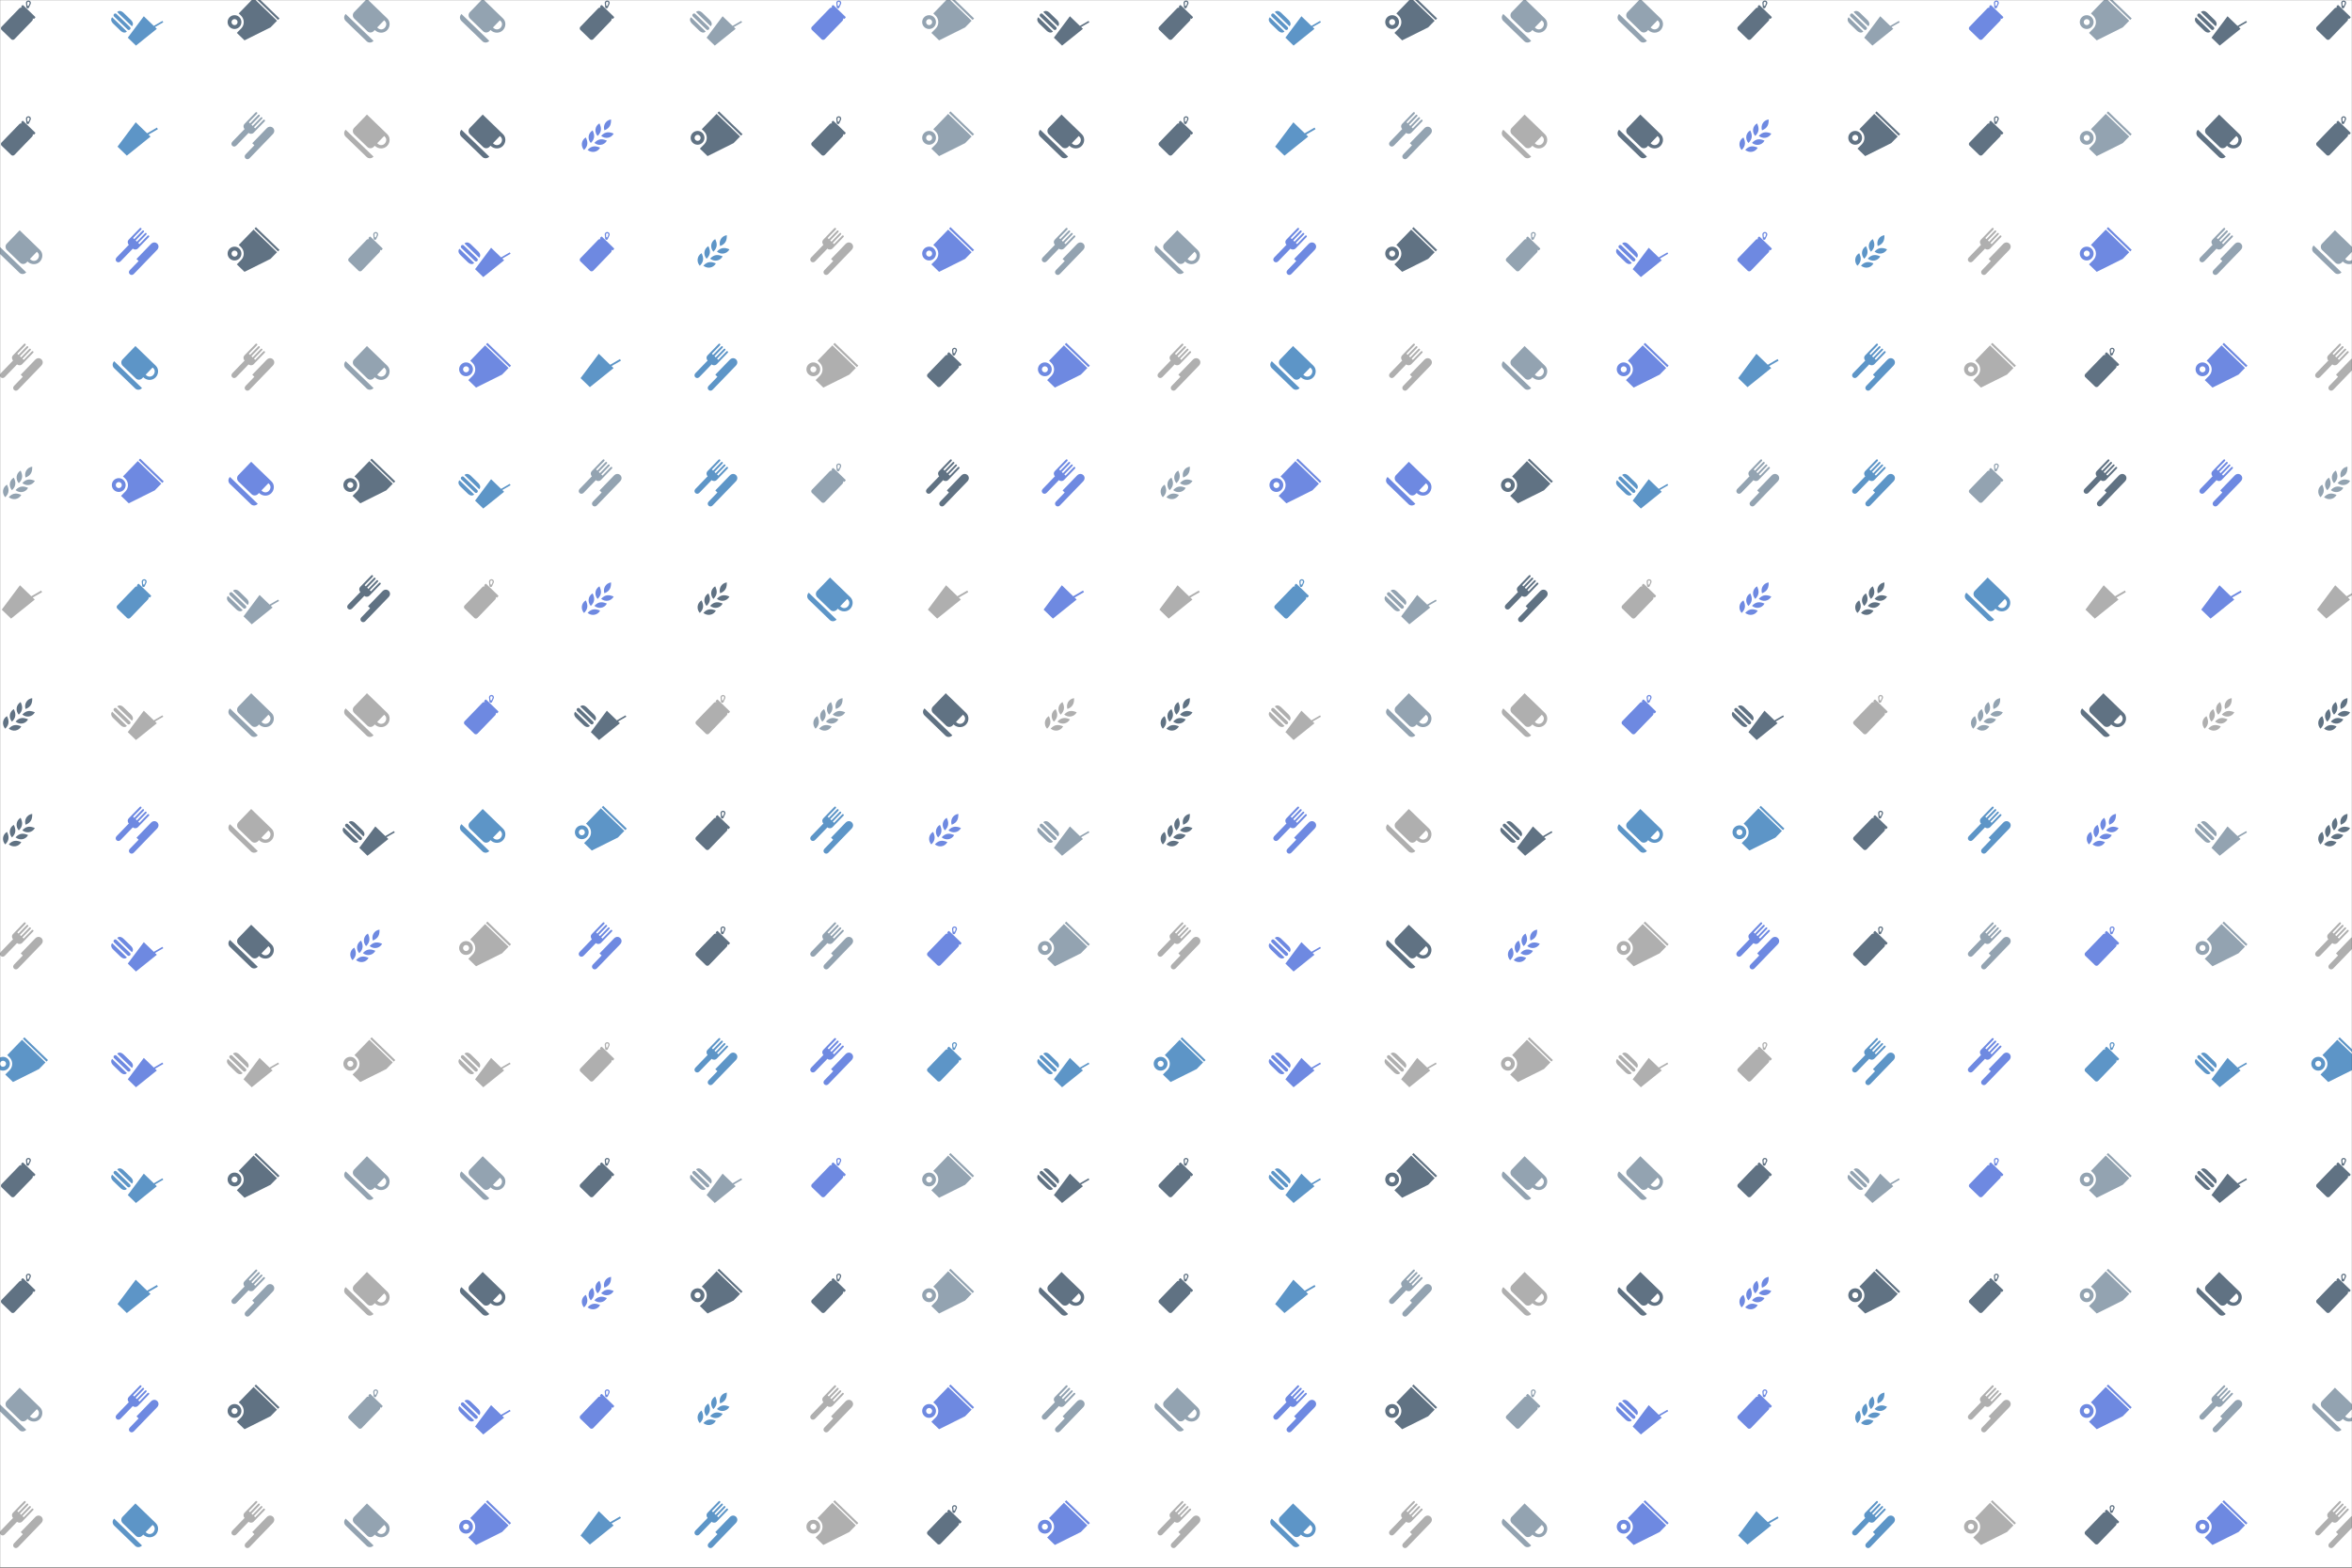 <svg xmlns="http://www.w3.org/2000/svg" version="1.1" xmlns:xlink="http://www.w3.org/1999/xlink" xmlns:svgjs="http://svgjs.com/svgjs" width="1920" height="1280" preserveAspectRatio="none" viewBox="0 0 1920 1280"><rect x="0" y="0" width="1920" height="1280" fill="#333333" stroke="none"/><g mask="url(&quot;#SvgjsMask2010&quot;)" fill="none"><rect width="1920" height="1280" x="0" y="0" fill="rgba(255, 255, 255, 1)"></rect><use xlink:href="#SvgjsG2018" transform="translate(0, 0)" fill="rgba(147, 163, 177, 1)"></use><use xlink:href="#SvgjsG2018" transform="translate(0, 945)" fill="rgba(96, 114, 131, 1)"></use><use xlink:href="#SvgjsG2018" transform="translate(945, 0)" fill="rgba(96, 114, 131, 1)"></use><use xlink:href="#SvgjsG2018" transform="translate(945, 945)" fill="rgba(110, 137, 225, 1)"></use><use xlink:href="#SvgjsG2018" transform="translate(1890, 0)" fill="rgba(96, 114, 131, 1)"></use><use xlink:href="#SvgjsG2018" transform="translate(1890, 945)" fill="rgba(147, 163, 177, 1)"></use></g><defs><mask id="SvgjsMask2010"><rect width="1920" height="1280" fill="#ffffff"></rect></mask><g id="SvgjsG2011"><path d="M10.62 2.04a0.29 0.29 0 0 0 0.08 0.18c0.12 0.11 0.3 0.11 0.42 0 0.04-0.04 0.06-0.08 0.07-0.13l0.3-0.78a0.47 0.47 0 0 0-0.12-0.48 0.47 0.47 0 0 0-0.8 0.34L10.61 2.04z m0.67 0.85c-0.02 0.07-0.06 0.13-0.11 0.18-0.21 0.22-0.56 0.22-0.77 0.02-0.08-0.08-0.13-0.17-0.15-0.28l-0.18-1.69a0.97 0.97 0 0 1 0.27-0.61c0.37-0.38 0.98-0.4 1.36-0.04 0.28 0.27 0.36 0.69 0.22 1.04L11.29 2.89zM13.64 6.51a0.29 0.29 0 0 1 0.01 0.4l-0.31 0.33c-0.11 0.12-0.3 0.12-0.41 0.01l-0.19-0.2c0.09 0.37 0.01 0.78-0.27 1.08l-6.83 7.08c-0.35 0.36-0.92 0.38-1.28 0.04L0.64 11.66A0.91 0.91 0 0 1 0.63 10.38l6.84-7.08c0.29-0.3 0.7-0.39 1.06-0.31l-0.19-0.18a0.28 0.28 0 0 1-0.01-0.4L8.64 2.08c0.11-0.11 0.29-0.12 0.41-0.01L13.64 6.51z" fill-rule="evenodd"></path></g><g id="SvgjsG2012"><path d="M10.2 15.89L-0.62 5.44c-0.93 0.96-0.62 2.11-0.04 2.68l8.19 7.91c0.7 0.68 1.85 0.72 2.67-0.14zM15.54 7.17L7.64-0.46l-5 5.19c-0.68 0.7-0.61 1.84 0.04 2.48l5.12 4.94c0.74 0.72 1.84 0.58 2.46-0.05L10.68 11.67c1.46 1.41 3.58 1.34 4.82 0.05 1.26-1.31 1.26-3.38 0.04-4.54z m-0.97 3.65c-0.72 0.75-1.96 0.93-2.94-0.14L14.33 7.89l0.27 0.26 0 0c1 0.97 0.41 2.22-0.04 2.68l0.01-0.01z"></path></g><g id="SvgjsG2013"><path d="M8.58 6.64c-0.46 0.47-1.38 0.56-1.94 0.03l-4.75 4.91c-1.1 1.14-2.65-0.36-1.55-1.5L5.09 5.17c-0.55-0.53-0.62-1.41-0.01-2.04L9.34-1.27c0.37-0.38 0.94 0.14 0.54 0.55l-3.15 3.26 0.46 0.44L10.37-0.3c0.34-0.35 0.9 0.14 0.52 0.53l-3.16 3.27 0.48 0.46L11.38 0.68c0.36-0.37 0.89 0.12 0.5 0.51l-3.15 3.27 0.47 0.46L12.37 1.64c0.35-0.36 0.91 0.14 0.52 0.53L8.58 6.64z m7.46 0.54l-9.02 9.34c-1.07 1.11-2.61-0.4-1.55-1.5l3.41-3.53-0.82-0.8L13.66 4.89c1.69-1.75 4.06 0.55 2.38 2.29z"></path></g><g id="SvgjsG2015"><path d="M13.52 8.11l-9.22 7.41L0.68 12.02 7.76 2.55l4.42 4.27L16.01 4.61 16.37 5.23l-3.65 2.1 0.8 0.78z" fill-rule="evenodd"></path></g><g id="SvgjsG2017"><path d="M15.97 11.21l-8.12 6.52L4.67 14.65 10.9 6.32l3.89 3.75L18.15 8.13 18.47 8.67l-3.21 1.85 0.71 0.69zM6.27 10.21s1.16-0.97-0.49-2.56L3.15 5.1c-1.65-1.59-2.58-0.4-2.58-0.4l5.7 5.51zM-1.38 6.72s-1.16 0.97 0.49 2.57l2.63 2.54c1.65 1.6 2.58 0.4 2.58 0.4L-1.38 6.72z m5.96 4.74a0.68 0.68 0 0 0 0.96-0.01c0.26-0.27 0.25-0.7-0.02-0.96L0.29 5.44C0.03 5.18-0.41 5.19-0.66 5.46a0.68 0.68 0 0 0 0.01 0.96l5.23 5.04z"></path></g><g id="SvgjsG2016"><path d="M3.66 6.07c1.41 1.36 1.45 3.6 0.09 5.01l-1.7 1.71 3 2.9 10.12-5.04 2.52-2.58-9.12-8.8-5.77 5.96 0.86 0.84z" fill-rule="evenodd"></path><path d="M-0.76 6.73c1.03-1.06 2.72-1.09 3.78-0.07 1.06 1.03 1.09 2.72 0.07 3.79-1.03 1.06-2.72 1.09-3.79 0.06C-1.76 9.49-1.79 7.79-0.76 6.73z m1.12 2.69a1.16 1.16 0 1 0 1.61-1.67 1.16 1.16 0 0 0-1.61 1.67zM9.48-1.69l9.17 8.85-0.57 0.59-9.17-8.86z" fill-rule="evenodd"></path></g><g id="SvgjsG2014"><path d="M2.03 13.33C3.79 11.61 3.47 10.01 2.72 8.43c-1.86 1.14-2 3.44-0.69 4.9m7.91-7.66c2.3-0.88 2.65-2.48 2.58-4.23-2.15 0.32-3.19 2.38-2.58 4.23m-3.89 4.88c1.66-1.82 3.27-1.56 4.87-0.86-1.08 1.89-3.37 2.12-4.87 0.86m-2.64 2.74c1.66-1.82 3.27-1.56 4.87-0.87-1.07 1.89-3.37 2.12-4.87 0.87m5.27-5.47c1.66-1.82 3.27-1.56 4.88-0.87-1.08 1.9-3.37 2.12-4.88 0.87M4.67 10.6C6.43 8.88 6.12 7.27 5.36 5.7c-1.86 1.14-2 3.44-0.69 4.9m2.64-2.73C9.07 6.14 8.76 4.54 8.01 2.96c-1.86 1.14-2 3.45-0.7 4.91" fill-rule="evenodd"></path></g><g id="SvgjsG2018"><use xlink:href="#SvgjsG2011" transform="translate(0, 0) scale(2.1)" fill="rgba(96, 114, 131, 1)"></use><use xlink:href="#SvgjsG2011" transform="translate(0, 94.5) scale(2.1)" fill="rgba(96, 114, 131, 1)"></use><use xlink:href="#SvgjsG2012" transform="translate(0, 189) scale(2.1)" fill="rgba(147, 163, 177, 1)"></use><use xlink:href="#SvgjsG2013" transform="translate(0, 283.5) scale(2.1)" fill="rgba(175, 175, 175, 1)"></use><use xlink:href="#SvgjsG2014" transform="translate(0, 378) scale(2.1)" fill="rgba(147, 163, 177, 1)"></use><use xlink:href="#SvgjsG2015" transform="translate(0, 472.5) scale(2.1)" fill="rgba(175, 175, 175, 1)"></use><use xlink:href="#SvgjsG2014" transform="translate(0, 567) scale(2.1)" fill="rgba(96, 114, 131, 1)"></use><use xlink:href="#SvgjsG2014" transform="translate(0, 661.5) scale(2.1)" fill="rgba(96, 114, 131, 1)"></use><use xlink:href="#SvgjsG2013" transform="translate(0, 756) scale(2.1)" fill="rgba(175, 175, 175, 1)"></use><use xlink:href="#SvgjsG2016" transform="translate(0, 850.5) scale(2.1)" fill="rgba(93, 149, 199, 1)"></use><use xlink:href="#SvgjsG2017" transform="translate(94.5, 0) scale(2.1)" fill="rgba(93, 149, 199, 1)"></use><use xlink:href="#SvgjsG2015" transform="translate(94.5, 94.5) scale(2.1)" fill="rgba(93, 149, 199, 1)"></use><use xlink:href="#SvgjsG2013" transform="translate(94.5, 189) scale(2.1)" fill="rgba(110, 137, 225, 1)"></use><use xlink:href="#SvgjsG2012" transform="translate(94.5, 283.5) scale(2.1)" fill="rgba(93, 149, 199, 1)"></use><use xlink:href="#SvgjsG2016" transform="translate(94.5, 378) scale(2.1)" fill="rgba(110, 137, 225, 1)"></use><use xlink:href="#SvgjsG2011" transform="translate(94.5, 472.5) scale(2.1)" fill="rgba(93, 149, 199, 1)"></use><use xlink:href="#SvgjsG2017" transform="translate(94.5, 567) scale(2.1)" fill="rgba(175, 175, 175, 1)"></use><use xlink:href="#SvgjsG2013" transform="translate(94.5, 661.5) scale(2.1)" fill="rgba(110, 137, 225, 1)"></use><use xlink:href="#SvgjsG2017" transform="translate(94.5, 756) scale(2.1)" fill="rgba(110, 137, 225, 1)"></use><use xlink:href="#SvgjsG2017" transform="translate(94.5, 850.5) scale(2.1)" fill="rgba(110, 137, 225, 1)"></use><use xlink:href="#SvgjsG2016" transform="translate(189, 0) scale(2.1)" fill="rgba(96, 114, 131, 1)"></use><use xlink:href="#SvgjsG2013" transform="translate(189, 94.5) scale(2.1)" fill="rgba(147, 163, 177, 1)"></use><use xlink:href="#SvgjsG2016" transform="translate(189, 189) scale(2.1)" fill="rgba(96, 114, 131, 1)"></use><use xlink:href="#SvgjsG2013" transform="translate(189, 283.5) scale(2.1)" fill="rgba(175, 175, 175, 1)"></use><use xlink:href="#SvgjsG2012" transform="translate(189, 378) scale(2.1)" fill="rgba(110, 137, 225, 1)"></use><use xlink:href="#SvgjsG2017" transform="translate(189, 472.5) scale(2.1)" fill="rgba(147, 163, 177, 1)"></use><use xlink:href="#SvgjsG2012" transform="translate(189, 567) scale(2.1)" fill="rgba(147, 163, 177, 1)"></use><use xlink:href="#SvgjsG2012" transform="translate(189, 661.5) scale(2.1)" fill="rgba(175, 175, 175, 1)"></use><use xlink:href="#SvgjsG2012" transform="translate(189, 756) scale(2.1)" fill="rgba(96, 114, 131, 1)"></use><use xlink:href="#SvgjsG2017" transform="translate(189, 850.5) scale(2.1)" fill="rgba(175, 175, 175, 1)"></use><use xlink:href="#SvgjsG2012" transform="translate(283.5, 0) scale(2.1)" fill="rgba(147, 163, 177, 1)"></use><use xlink:href="#SvgjsG2012" transform="translate(283.5, 94.5) scale(2.1)" fill="rgba(175, 175, 175, 1)"></use><use xlink:href="#SvgjsG2011" transform="translate(283.5, 189) scale(2.1)" fill="rgba(147, 163, 177, 1)"></use><use xlink:href="#SvgjsG2012" transform="translate(283.5, 283.5) scale(2.1)" fill="rgba(147, 163, 177, 1)"></use><use xlink:href="#SvgjsG2016" transform="translate(283.5, 378) scale(2.1)" fill="rgba(96, 114, 131, 1)"></use><use xlink:href="#SvgjsG2013" transform="translate(283.5, 472.5) scale(2.1)" fill="rgba(96, 114, 131, 1)"></use><use xlink:href="#SvgjsG2012" transform="translate(283.5, 567) scale(2.1)" fill="rgba(175, 175, 175, 1)"></use><use xlink:href="#SvgjsG2017" transform="translate(283.5, 661.5) scale(2.1)" fill="rgba(96, 114, 131, 1)"></use><use xlink:href="#SvgjsG2014" transform="translate(283.5, 756) scale(2.1)" fill="rgba(110, 137, 225, 1)"></use><use xlink:href="#SvgjsG2016" transform="translate(283.5, 850.5) scale(2.1)" fill="rgba(175, 175, 175, 1)"></use><use xlink:href="#SvgjsG2012" transform="translate(378, 0) scale(2.1)" fill="rgba(147, 163, 177, 1)"></use><use xlink:href="#SvgjsG2012" transform="translate(378, 94.5) scale(2.1)" fill="rgba(96, 114, 131, 1)"></use><use xlink:href="#SvgjsG2017" transform="translate(378, 189) scale(2.1)" fill="rgba(110, 137, 225, 1)"></use><use xlink:href="#SvgjsG2016" transform="translate(378, 283.5) scale(2.1)" fill="rgba(110, 137, 225, 1)"></use><use xlink:href="#SvgjsG2017" transform="translate(378, 378) scale(2.1)" fill="rgba(93, 149, 199, 1)"></use><use xlink:href="#SvgjsG2011" transform="translate(378, 472.5) scale(2.1)" fill="rgba(175, 175, 175, 1)"></use><use xlink:href="#SvgjsG2011" transform="translate(378, 567) scale(2.1)" fill="rgba(110, 137, 225, 1)"></use><use xlink:href="#SvgjsG2012" transform="translate(378, 661.5) scale(2.1)" fill="rgba(93, 149, 199, 1)"></use><use xlink:href="#SvgjsG2016" transform="translate(378, 756) scale(2.1)" fill="rgba(175, 175, 175, 1)"></use><use xlink:href="#SvgjsG2017" transform="translate(378, 850.5) scale(2.1)" fill="rgba(175, 175, 175, 1)"></use><use xlink:href="#SvgjsG2011" transform="translate(472.5, 0) scale(2.1)" fill="rgba(96, 114, 131, 1)"></use><use xlink:href="#SvgjsG2014" transform="translate(472.5, 94.5) scale(2.1)" fill="rgba(110, 137, 225, 1)"></use><use xlink:href="#SvgjsG2011" transform="translate(472.5, 189) scale(2.1)" fill="rgba(110, 137, 225, 1)"></use><use xlink:href="#SvgjsG2015" transform="translate(472.5, 283.5) scale(2.1)" fill="rgba(93, 149, 199, 1)"></use><use xlink:href="#SvgjsG2013" transform="translate(472.5, 378) scale(2.1)" fill="rgba(147, 163, 177, 1)"></use><use xlink:href="#SvgjsG2014" transform="translate(472.5, 472.5) scale(2.1)" fill="rgba(110, 137, 225, 1)"></use><use xlink:href="#SvgjsG2017" transform="translate(472.5, 567) scale(2.1)" fill="rgba(96, 114, 131, 1)"></use><use xlink:href="#SvgjsG2016" transform="translate(472.5, 661.5) scale(2.1)" fill="rgba(93, 149, 199, 1)"></use><use xlink:href="#SvgjsG2013" transform="translate(472.5, 756) scale(2.1)" fill="rgba(110, 137, 225, 1)"></use><use xlink:href="#SvgjsG2011" transform="translate(472.5, 850.5) scale(2.1)" fill="rgba(175, 175, 175, 1)"></use><use xlink:href="#SvgjsG2017" transform="translate(567, 0) scale(2.1)" fill="rgba(147, 163, 177, 1)"></use><use xlink:href="#SvgjsG2016" transform="translate(567, 94.5) scale(2.1)" fill="rgba(96, 114, 131, 1)"></use><use xlink:href="#SvgjsG2014" transform="translate(567, 189) scale(2.1)" fill="rgba(93, 149, 199, 1)"></use><use xlink:href="#SvgjsG2013" transform="translate(567, 283.5) scale(2.1)" fill="rgba(93, 149, 199, 1)"></use><use xlink:href="#SvgjsG2013" transform="translate(567, 378) scale(2.1)" fill="rgba(93, 149, 199, 1)"></use><use xlink:href="#SvgjsG2014" transform="translate(567, 472.5) scale(2.1)" fill="rgba(96, 114, 131, 1)"></use><use xlink:href="#SvgjsG2011" transform="translate(567, 567) scale(2.1)" fill="rgba(175, 175, 175, 1)"></use><use xlink:href="#SvgjsG2011" transform="translate(567, 661.5) scale(2.1)" fill="rgba(96, 114, 131, 1)"></use><use xlink:href="#SvgjsG2011" transform="translate(567, 756) scale(2.1)" fill="rgba(96, 114, 131, 1)"></use><use xlink:href="#SvgjsG2013" transform="translate(567, 850.5) scale(2.1)" fill="rgba(93, 149, 199, 1)"></use><use xlink:href="#SvgjsG2011" transform="translate(661.5, 0) scale(2.1)" fill="rgba(110, 137, 225, 1)"></use><use xlink:href="#SvgjsG2011" transform="translate(661.5, 94.5) scale(2.1)" fill="rgba(96, 114, 131, 1)"></use><use xlink:href="#SvgjsG2013" transform="translate(661.5, 189) scale(2.1)" fill="rgba(175, 175, 175, 1)"></use><use xlink:href="#SvgjsG2016" transform="translate(661.5, 283.5) scale(2.1)" fill="rgba(175, 175, 175, 1)"></use><use xlink:href="#SvgjsG2011" transform="translate(661.5, 378) scale(2.1)" fill="rgba(147, 163, 177, 1)"></use><use xlink:href="#SvgjsG2012" transform="translate(661.5, 472.5) scale(2.1)" fill="rgba(93, 149, 199, 1)"></use><use xlink:href="#SvgjsG2014" transform="translate(661.5, 567) scale(2.1)" fill="rgba(147, 163, 177, 1)"></use><use xlink:href="#SvgjsG2013" transform="translate(661.5, 661.5) scale(2.1)" fill="rgba(93, 149, 199, 1)"></use><use xlink:href="#SvgjsG2013" transform="translate(661.5, 756) scale(2.1)" fill="rgba(147, 163, 177, 1)"></use><use xlink:href="#SvgjsG2013" transform="translate(661.5, 850.5) scale(2.1)" fill="rgba(110, 137, 225, 1)"></use><use xlink:href="#SvgjsG2016" transform="translate(756, 0) scale(2.1)" fill="rgba(147, 163, 177, 1)"></use><use xlink:href="#SvgjsG2016" transform="translate(756, 94.5) scale(2.1)" fill="rgba(147, 163, 177, 1)"></use><use xlink:href="#SvgjsG2016" transform="translate(756, 189) scale(2.1)" fill="rgba(110, 137, 225, 1)"></use><use xlink:href="#SvgjsG2011" transform="translate(756, 283.5) scale(2.1)" fill="rgba(96, 114, 131, 1)"></use><use xlink:href="#SvgjsG2013" transform="translate(756, 378) scale(2.1)" fill="rgba(96, 114, 131, 1)"></use><use xlink:href="#SvgjsG2015" transform="translate(756, 472.5) scale(2.1)" fill="rgba(175, 175, 175, 1)"></use><use xlink:href="#SvgjsG2012" transform="translate(756, 567) scale(2.1)" fill="rgba(96, 114, 131, 1)"></use><use xlink:href="#SvgjsG2014" transform="translate(756, 661.5) scale(2.1)" fill="rgba(110, 137, 225, 1)"></use><use xlink:href="#SvgjsG2011" transform="translate(756, 756) scale(2.1)" fill="rgba(110, 137, 225, 1)"></use><use xlink:href="#SvgjsG2011" transform="translate(756, 850.5) scale(2.1)" fill="rgba(93, 149, 199, 1)"></use><use xlink:href="#SvgjsG2017" transform="translate(850.5, 0) scale(2.1)" fill="rgba(96, 114, 131, 1)"></use><use xlink:href="#SvgjsG2012" transform="translate(850.5, 94.5) scale(2.1)" fill="rgba(96, 114, 131, 1)"></use><use xlink:href="#SvgjsG2013" transform="translate(850.5, 189) scale(2.1)" fill="rgba(147, 163, 177, 1)"></use><use xlink:href="#SvgjsG2016" transform="translate(850.5, 283.5) scale(2.1)" fill="rgba(110, 137, 225, 1)"></use><use xlink:href="#SvgjsG2013" transform="translate(850.5, 378) scale(2.1)" fill="rgba(110, 137, 225, 1)"></use><use xlink:href="#SvgjsG2015" transform="translate(850.5, 472.5) scale(2.1)" fill="rgba(110, 137, 225, 1)"></use><use xlink:href="#SvgjsG2014" transform="translate(850.5, 567) scale(2.1)" fill="rgba(175, 175, 175, 1)"></use><use xlink:href="#SvgjsG2017" transform="translate(850.5, 661.5) scale(2.1)" fill="rgba(147, 163, 177, 1)"></use><use xlink:href="#SvgjsG2016" transform="translate(850.5, 756) scale(2.1)" fill="rgba(147, 163, 177, 1)"></use><use xlink:href="#SvgjsG2017" transform="translate(850.5, 850.5) scale(2.1)" fill="rgba(93, 149, 199, 1)"></use></g></defs></svg>
